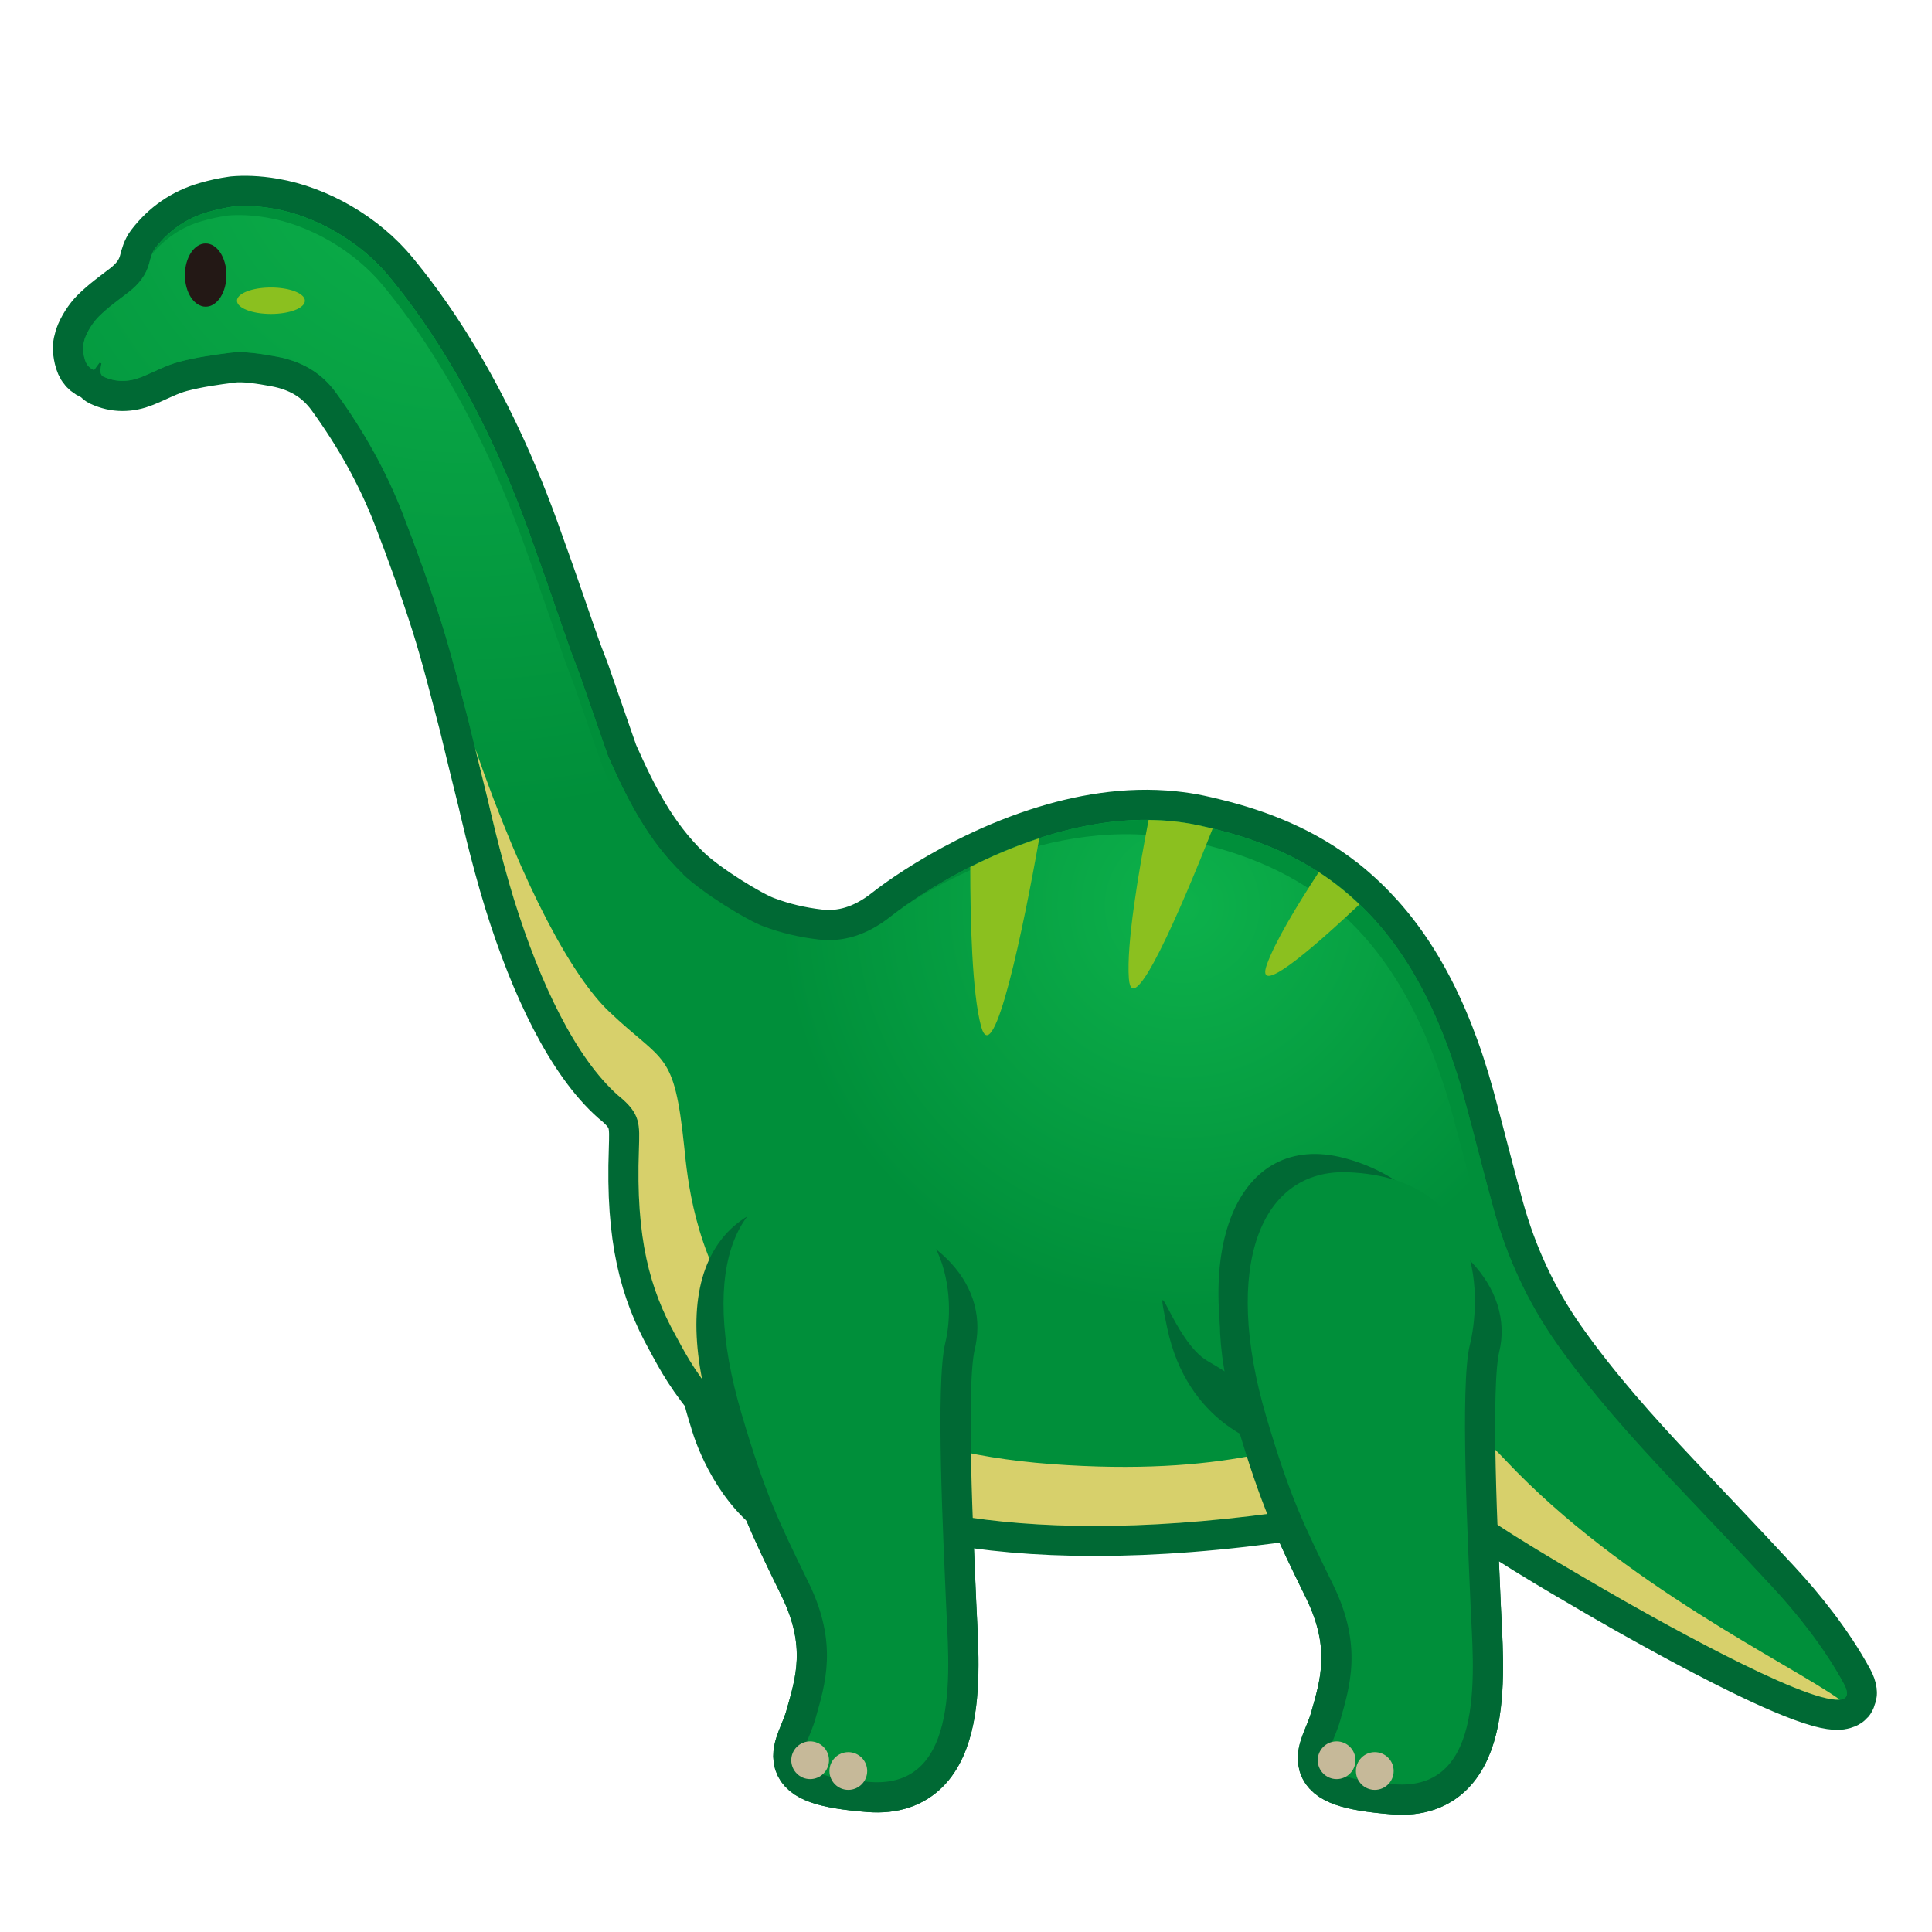 <?xml version="1.0" encoding="utf-8"?>
<!-- Generator: Adobe Illustrator 16.0.0, SVG Export Plug-In . SVG Version: 6.00 Build 0)  -->
<!DOCTYPE svg PUBLIC "-//W3C//DTD SVG 1.1//EN" "http://www.w3.org/Graphics/SVG/1.1/DTD/svg11.dtd">
<svg version="1.1" id="Layer_23" xmlns="http://www.w3.org/2000/svg" xmlns:xlink="http://www.w3.org/1999/xlink" x="0px" y="0px"
	 width="64px" height="64px" viewBox="0 0 64 64" enable-background="new 0 0 64 64" xml:space="preserve">
<g>
	
		<path fill-rule="evenodd" clip-rule="evenodd" fill="#231815" stroke="#006934" stroke-width="2" stroke-linecap="round" stroke-linejoin="round" stroke-miterlimit="10" d="
		M61.149,56.163c0.013-0.034,0.032-0.063,0.026-0.11c-0.009-0.077-0.04-0.172-0.105-0.291c-0.655-1.204-1.566-2.332-2.346-3.174
		c-1.436-1.55-2.144-2.278-3.321-3.527c-1.367-1.452-2.701-2.935-3.85-4.571c-0.95-1.354-1.63-2.83-2.07-4.417
		c-0.338-1.215-0.638-2.44-0.97-3.654c-0.833-3.053-2.034-5.08-3.479-6.458l0,0c0,0-0.001,0-0.001-0.001
		c-0.214-0.204-0.432-0.396-0.656-0.573c-0.001,0-0.001-0.001-0.002-0.001c-1.266-0.994-2.69-1.569-4.204-1.936l0,0
		c-0.162-0.039-0.325-0.08-0.49-0.114c-0.272-0.058-0.546-0.099-0.818-0.127c-1.539-0.162-3.065,0.113-4.436,0.562v0
		c-0.002,0.001-0.005,0.002-0.007,0.002c-0.83,0.272-1.601,0.605-2.279,0.949l0,0l0,0c-1.279,0.648-2.233,1.321-2.627,1.633
		c-0.828,0.655-1.631,0.859-2.403,0.768c-0.627-0.074-1.228-0.212-1.814-0.434c-0.522-0.187-2.013-1.095-2.672-1.729
		c-1.165-1.123-1.83-2.446-2.483-3.914l-0.832-2.393c-0.123-0.384-0.285-0.754-0.418-1.134c-0.401-1.136-0.782-2.278-1.195-3.41
		c-1.822-5.239-4.026-7.993-4.793-8.932C11.941,8,10.443,7.145,9.035,6.907C8.512,6.817,8.072,6.81,7.746,6.84
		C7.407,6.889,7.17,6.943,6.89,7.024C6.178,7.229,5.593,7.634,5.144,8.22C5.04,8.355,4.989,8.538,4.946,8.709
		C4.841,9.12,4.591,9.421,4.263,9.676c-0.339,0.261-0.691,0.51-0.992,0.812c-0.169,0.169-0.366,0.459-0.465,0.741
		c-0.07,0.234-0.066,0.343-0.037,0.493c0.054,0.298,0.128,0.436,0.347,0.537c0.067-0.093,0.129-0.174,0.189-0.255
		c0.019,0.011,0.037,0.022,0.056,0.033c-0.012,0.096-0.037,0.189-0.031,0.283c0.002,0.054,0.043,0.132,0.087,0.15
		c0.422,0.196,0.853,0.188,1.28,0.015c0.415-0.167,0.815-0.391,1.246-0.502c0.56-0.147,1.141-0.23,1.718-0.303
		c0.423-0.055,1.017,0.041,1.516,0.134c0.795,0.148,1.463,0.513,1.957,1.195c0.908,1.252,1.662,2.586,2.218,4.025
		c0.455,1.181,0.885,2.37,1.269,3.576c0.346,1.097,0.623,2.215,0.915,3.326c0.232,0.979,0.422,1.731,0.635,2.596
		c0,0,0.394,1.761,0.862,3.275c0.865,2.788,2.056,5.254,3.448,6.481c0.763,0.612,0.707,0.957,0.686,1.796
		c-0.108,2.934,0.364,4.619,1.211,6.143c0.199,0.357,0.544,1.068,1.218,1.887c0.076,0.289,0.156,0.58,0.252,0.879
		c0,0,0.449,1.707,1.723,2.798c0.34,0.838,0.705,1.587,1.216,2.633c0.995,2.033,0.545,3.382,0.228,4.509
		c-0.316,1.128-1.294,1.857,1.797,2.096s2.606-3.945,2.529-5.909c-0.028-0.692-0.081-1.804-0.123-3.008
		c2.879,0.544,6.702,0.642,11.784-0.107c0.325,0.784,0.679,1.507,1.163,2.495c0.992,2.033,0.546,3.382,0.229,4.509
		c-0.318,1.128-1.298,1.858,1.796,2.097c3.091,0.238,2.606-3.947,2.527-5.909c-0.031-0.768-0.093-2.048-0.137-3.402
		c1.347,0.968,2.827,1.844,4.501,2.818c0.099,0.058,0.22,0.128,0.354,0.204c0.037,0.021,0.08,0.046,0.12,0.068
		c0.098,0.057,0.198,0.114,0.31,0.178c0.072,0.041,0.147,0.083,0.225,0.127c0.091,0.051,0.184,0.103,0.28,0.157
		c0.097,0.054,0.191,0.107,0.293,0.163c0.082,0.046,0.167,0.093,0.252,0.139c0.667,0.369,1.417,0.771,2.17,1.155
		c0.011,0.005,0.021,0.011,0.031,0.017c0.199,0.101,0.396,0.198,0.592,0.295c0.008,0.004,0.017,0.009,0.025,0.013
		c1.001,0.492,1.933,0.899,2.578,1.079c0.011,0.003,0.021,0.006,0.031,0.009c0.118,0.032,0.225,0.056,0.321,0.07
		c0.014,0.002,0.025,0.003,0.038,0.004c0.101,0.014,0.188,0.017,0.258,0.006c0.009-0.001,0.015-0.005,0.023-0.006
		c0.062-0.013,0.115-0.031,0.146-0.066C61.142,56.209,61.142,56.183,61.149,56.163z"/>
	<g>
		<g>
			<radialGradient id="SVGID_1_" cx="39.167" cy="30" r="13.388" gradientUnits="userSpaceOnUse">
				<stop  offset="0" style="stop-color:#0DB14B"/>
				<stop  offset="1" style="stop-color:#008F3A"/>
			</radialGradient>
			<path fill-rule="evenodd" clip-rule="evenodd" fill="url(#SVGID_1_)" d="M3.271,10.487c0.301-0.302,0.653-0.551,0.992-0.812
				C4.591,9.421,4.841,9.12,4.946,8.709C4.989,8.538,5.04,8.355,5.144,8.22c0.449-0.586,1.034-0.99,1.746-1.195
				C7.17,6.943,7.407,6.889,7.746,6.84c0.326-0.03,0.766-0.022,1.289,0.067C10.443,7.145,11.941,8,12.902,9.176
				c0.767,0.938,2.971,3.692,4.793,8.932c0.413,1.132,0.794,2.274,1.195,3.41c0.133,0.38,0.295,0.75,0.418,1.134l0.832,2.393
				c0.653,1.468,1.318,2.791,2.483,3.914c0.659,0.635,2.149,1.543,2.672,1.729c0.587,0.222,1.188,0.359,1.814,0.434
				c0.772,0.092,1.575-0.112,2.403-0.768c1.01-0.801,5.665-3.969,10.167-3.019c3.805,0.804,7.105,2.752,8.833,9.083
				c0.332,1.214,0.632,2.439,0.97,3.654c0.44,1.587,1.12,3.063,2.07,4.417c1.148,1.637,2.482,3.119,3.85,4.571
				c1.178,1.249,1.886,1.978,3.321,3.527c0.779,0.842,1.69,1.97,2.346,3.174c1.113,2.04-6.284-2.155-7.991-3.149
				c-2.042-1.189-3.808-2.222-5.377-3.468c-21.032,4.584-24.473-3.385-25.326-4.916c-0.847-1.523-1.319-3.209-1.211-6.143
				c0.021-0.839,0.077-1.184-0.686-1.796c-1.393-1.228-2.583-3.693-3.448-6.481c-0.469-1.515-0.862-3.275-0.862-3.275
				c-0.213-0.864-0.402-1.617-0.635-2.596c-0.292-1.111-0.569-2.229-0.915-3.326c-0.384-1.206-0.813-2.396-1.269-3.576
				c-0.556-1.439-1.31-2.773-2.218-4.025c-0.494-0.683-1.162-1.047-1.957-1.195c-0.499-0.093-1.093-0.188-1.516-0.134
				c-0.577,0.072-1.158,0.155-1.718,0.303c-0.431,0.111-0.831,0.335-1.246,0.502c-0.428,0.173-0.858,0.182-1.28-0.015
				c-0.044-0.019-0.085-0.097-0.087-0.15c-0.006-0.094,0.02-0.188,0.031-0.283c-0.019-0.011-0.037-0.022-0.056-0.033
				c-0.061,0.081-0.122,0.162-0.189,0.255c-0.219-0.102-0.293-0.239-0.347-0.537c-0.029-0.15-0.033-0.259,0.037-0.493
				C2.904,10.946,3.102,10.656,3.271,10.487z"/>
		</g>
		<g>
			<radialGradient id="SVGID_2_" cx="15.334" cy="3.667" r="23.336" gradientUnits="userSpaceOnUse">
				<stop  offset="0" style="stop-color:#0DB14B"/>
				<stop  offset="1" style="stop-color:#008F3A"/>
			</radialGradient>
			<path fill-rule="evenodd" clip-rule="evenodd" fill="url(#SVGID_2_)" d="M17.031,29.809c-0.469-1.515-0.862-3.275-0.862-3.275
				c-0.213-0.864-0.402-1.617-0.635-2.596c-0.292-1.111-0.569-2.229-0.915-3.326c-0.384-1.206-0.813-2.396-1.269-3.576
				c-0.556-1.439-1.31-2.773-2.218-4.025c-0.494-0.683-1.162-1.047-1.957-1.195c-0.499-0.093-1.093-0.188-1.516-0.134
				c-0.577,0.072-1.158,0.155-1.718,0.303c-0.431,0.111-0.831,0.335-1.246,0.502c-0.428,0.173-0.858,0.182-1.28-0.015
				c-0.044-0.019-0.085-0.097-0.087-0.15c-0.006-0.094,0.02-0.188,0.031-0.283c-0.019-0.011-0.037-0.022-0.056-0.033
				c-0.061,0.081-0.122,0.162-0.189,0.255c-0.219-0.102-0.293-0.239-0.347-0.537c-0.029-0.15-0.033-0.259,0.037-0.493
				c0.099-0.282,0.296-0.572,0.465-0.741c0.301-0.302,0.653-0.551,0.992-0.812C4.591,9.421,4.841,9.12,4.946,8.709
				C4.989,8.538,5.04,8.355,5.144,8.22c0.449-0.586,1.034-0.99,1.746-1.195C7.17,6.943,7.407,6.889,7.746,6.84
				c0.326-0.03,0.766-0.022,1.289,0.067C10.443,7.145,11.941,8,12.902,9.176c0.767,0.938,2.971,3.692,4.793,8.932
				c0.413,1.132,0.794,2.274,1.195,3.41c0.133,0.38,0.295,0.75,0.418,1.134l0.832,2.393c0.653,1.468,1.318,2.791,2.483,3.914
				L17.031,29.809z"/>
		</g>
		<g>
			<path fill-rule="evenodd" clip-rule="evenodd" fill="#008F3A" d="M6.689,7.325C6.97,7.244,7.207,7.189,7.546,7.14
				c0.326-0.03,0.766-0.022,1.289,0.067c1.408,0.237,2.906,1.093,3.867,2.269c0.767,0.938,2.971,3.692,4.793,8.932
				c0.413,1.132,0.794,2.274,1.195,3.41c0.133,0.38,0.295,0.75,0.418,1.134l0.832,2.393c0.609,1.369,1.245,2.604,2.271,3.677
				l0.413-0.063c-1.165-1.123-1.83-2.446-2.483-3.914l-0.832-2.393c-0.123-0.384-0.285-0.754-0.418-1.134
				c-0.401-1.136-0.782-2.278-1.195-3.41c-1.822-5.239-4.026-7.993-4.793-8.932C11.941,8,10.443,7.145,9.035,6.907
				C8.512,6.817,8.072,6.81,7.746,6.84C7.407,6.889,7.17,6.943,6.89,7.024C6.178,7.229,5.593,7.634,5.144,8.22
				C5.102,8.274,5.074,8.339,5.047,8.404C5.482,7.884,6.028,7.515,6.689,7.325z"/>
		</g>
		<g>
			<path fill-rule="evenodd" clip-rule="evenodd" fill="#008F3A" d="M29.514,30.354c1.01-0.801,5.267-3.468,9.769-2.518
				c3.805,0.804,7.105,2.752,8.833,9.081c0.332,1.214,0.632,2.439,0.97,3.654c0.44,1.587,1.12,3.063,2.07,4.417
				c1.148,1.637,2.482,3.119,3.85,4.571c1.178,1.249,1.886,1.978,3.321,3.527c0.779,0.842,1.69,1.97,2.346,3.174
				c0.006,0.012,0.005,0.018,0.011,0.028c0.444,0.063,0.637-0.069,0.388-0.526c-0.655-1.204-1.566-2.332-2.346-3.174
				c-1.436-1.55-2.144-2.278-3.321-3.527c-1.367-1.452-2.701-2.935-3.85-4.571c-0.95-1.354-1.63-2.83-2.07-4.417
				c-0.338-1.215-0.638-2.44-0.97-3.654c-1.728-6.331-5.028-8.279-8.833-9.083C35.179,26.385,30.523,29.553,29.514,30.354z"/>
		</g>
		<path fill-rule="evenodd" clip-rule="evenodd" fill="#D7D06B" d="M60.943,56.3c-1.674-1.195-7.196-3.811-11.068-7.925
			c-4-4.25-3.708,0.959-15.042,0.125S22.875,40,22.667,38c-0.338-3.239-0.667-2.75-2.5-4.5c-1.188-1.134-2.792-4-4.427-8.709
			c0.146,0.601,0.283,1.147,0.429,1.743c0,0,0.394,1.761,0.862,3.275c0.865,2.788,2.056,5.254,3.448,6.481
			c0.763,0.612,0.707,0.957,0.686,1.796c-0.108,2.934,0.364,4.619,1.211,6.143c0.854,1.531,4.294,9.5,25.326,4.916
			c1.569,1.246,3.335,2.278,5.377,3.468C54.49,53.435,59.779,56.435,60.943,56.3z"/>
		<path fill-rule="evenodd" clip-rule="evenodd" fill="#006934" d="M49.395,44.319c-0.242-1.581-1.421-5.065-4.891-5.964
			c-3.475-0.898-5.222,3.023-3.424,8.639c0,0,0.964,3.686,4.097,3.686C48.311,50.68,50.051,48.602,49.395,44.319z"/>
		<path fill-rule="evenodd" clip-rule="evenodd" fill="#006934" stroke="#006934" stroke-width="2" stroke-miterlimit="10" d="
			M41.942,46.916c0.782,2.648,1.224,3.551,2.221,5.584c0.992,2.033,0.546,3.382,0.229,4.509c-0.318,1.128-1.298,1.858,1.796,2.097
			c3.091,0.238,2.606-3.947,2.527-5.909c-0.08-1.965-0.359-7.284-0.026-8.639c0.338-1.356-0.873-2.89-3.688-3.683
			C42.181,40.083,40.483,41.965,41.942,46.916z"/>
		<radialGradient id="SVGID_3_" cx="69.585" cy="9.633" r="11.372" gradientUnits="userSpaceOnUse">
			<stop  offset="0" style="stop-color:#0DB14B"/>
			<stop  offset="1" style="stop-color:#008F3A"/>
		</radialGradient>
		<path fill-rule="evenodd" clip-rule="evenodd" fill="url(#SVGID_3_)" d="M41.942,46.916c0.782,2.648,1.224,3.551,2.221,5.584
			c0.992,2.033,0.546,3.382,0.229,4.509c-0.318,1.128-1.298,1.858,1.796,2.097c3.091,0.238,2.606-3.947,2.527-5.909
			c-0.08-1.965-0.359-7.284-0.026-8.639c0.338-1.356,0.634-5.522-4.021-5.725C41.741,38.706,40.483,41.965,41.942,46.916z"/>
		<path fill-rule="evenodd" clip-rule="evenodd" fill="#006934" stroke="#006934" stroke-width="2" stroke-miterlimit="10" d="
			M24.567,46.84c0.782,2.649,1.223,3.55,2.218,5.585c0.995,2.033,0.545,3.382,0.228,4.509c-0.316,1.128-1.294,1.857,1.797,2.096
			s2.606-3.945,2.529-5.909c-0.08-1.965-0.359-7.282-0.025-8.639s-0.62-2.69-3.438-3.481C25.058,40.205,23.106,41.89,24.567,46.84z"
			/>
		<path fill-rule="evenodd" clip-rule="evenodd" fill="#008F3A" d="M24.567,46.84c0.782,2.649,1.223,3.55,2.218,5.585
			c0.995,2.033,0.545,3.382,0.228,4.509c-0.316,1.128-1.294,1.857,1.797,2.096s2.606-3.945,2.529-5.909
			c-0.08-1.965-0.359-7.282-0.025-8.639s0.27-4.981-3.972-5.259C24.421,39.031,23.106,41.89,24.567,46.84z"/>
		<path fill-rule="evenodd" clip-rule="evenodd" fill="#006934" d="M41.834,47.833c0,0-2.501-0.666-3.167-3.833
			c-0.498-2.366,0.21,0.435,1.333,1.084C41.584,46,42.001,46.499,41.834,47.833z"/>
		<path fill-rule="evenodd" clip-rule="evenodd" fill="#8BC01F" d="M32.141,28.72c0,1.761,0.059,4.179,0.359,5.28
			c0.417,1.531,1.415-3.325,1.927-6.231C33.594,28.042,32.821,28.375,32.141,28.72z"/>
		<path fill-rule="evenodd" clip-rule="evenodd" fill="#8BC01F" d="M40.171,27.449c-0.162-0.039-0.325-0.08-0.49-0.114
			c-0.544-0.115-1.09-0.167-1.632-0.173c-0.336,1.729-0.738,4.116-0.654,5.254C37.503,33.855,39.09,30.197,40.171,27.449z"/>
		<path fill-rule="evenodd" clip-rule="evenodd" fill="#8BC01F" d="M45.034,29.96c-0.43-0.409-0.878-0.767-1.347-1.07
			c-0.747,1.141-1.46,2.33-1.723,3.07C41.591,33.018,43.278,31.613,45.034,29.96z"/>
		<ellipse fill-rule="evenodd" clip-rule="evenodd" fill="#231815" cx="6.813" cy="9.112" rx="0.688" ry="1.047"/>
	</g>
	<path fill-rule="evenodd" clip-rule="evenodd" fill="#C6B999" d="M44.902,58.31c0,0.345-0.28,0.625-0.625,0.625l0,0
		c-0.345,0-0.625-0.28-0.625-0.625l0,0c0-0.345,0.28-0.625,0.625-0.625l0,0C44.622,57.685,44.902,57.965,44.902,58.31L44.902,58.31z
		"/>
	<path fill-rule="evenodd" clip-rule="evenodd" fill="#C6B999" d="M46.167,58.667c0,0.345-0.28,0.625-0.625,0.625l0,0
		c-0.345,0-0.625-0.28-0.625-0.625l0,0c0-0.345,0.28-0.625,0.625-0.625l0,0C45.887,58.042,46.167,58.322,46.167,58.667
		L46.167,58.667z"/>
	<path fill-rule="evenodd" clip-rule="evenodd" fill="#C6B999" d="M27.462,58.31c0,0.345-0.28,0.625-0.625,0.625l0,0
		c-0.345,0-0.625-0.28-0.625-0.625l0,0c0-0.345,0.28-0.625,0.625-0.625l0,0C27.182,57.685,27.462,57.965,27.462,58.31L27.462,58.31z
		"/>
	<path fill-rule="evenodd" clip-rule="evenodd" fill="#C6B999" d="M28.727,58.667c0,0.345-0.28,0.625-0.625,0.625l0,0
		c-0.345,0-0.625-0.28-0.625-0.625l0,0c0-0.345,0.28-0.625,0.625-0.625l0,0C28.446,58.042,28.727,58.322,28.727,58.667
		L28.727,58.667z"/>
	<ellipse fill-rule="evenodd" clip-rule="evenodd" fill="#8BC01F" cx="8.975" cy="9.962" rx="1.125" ry="0.438"/>
</g>
</svg>
